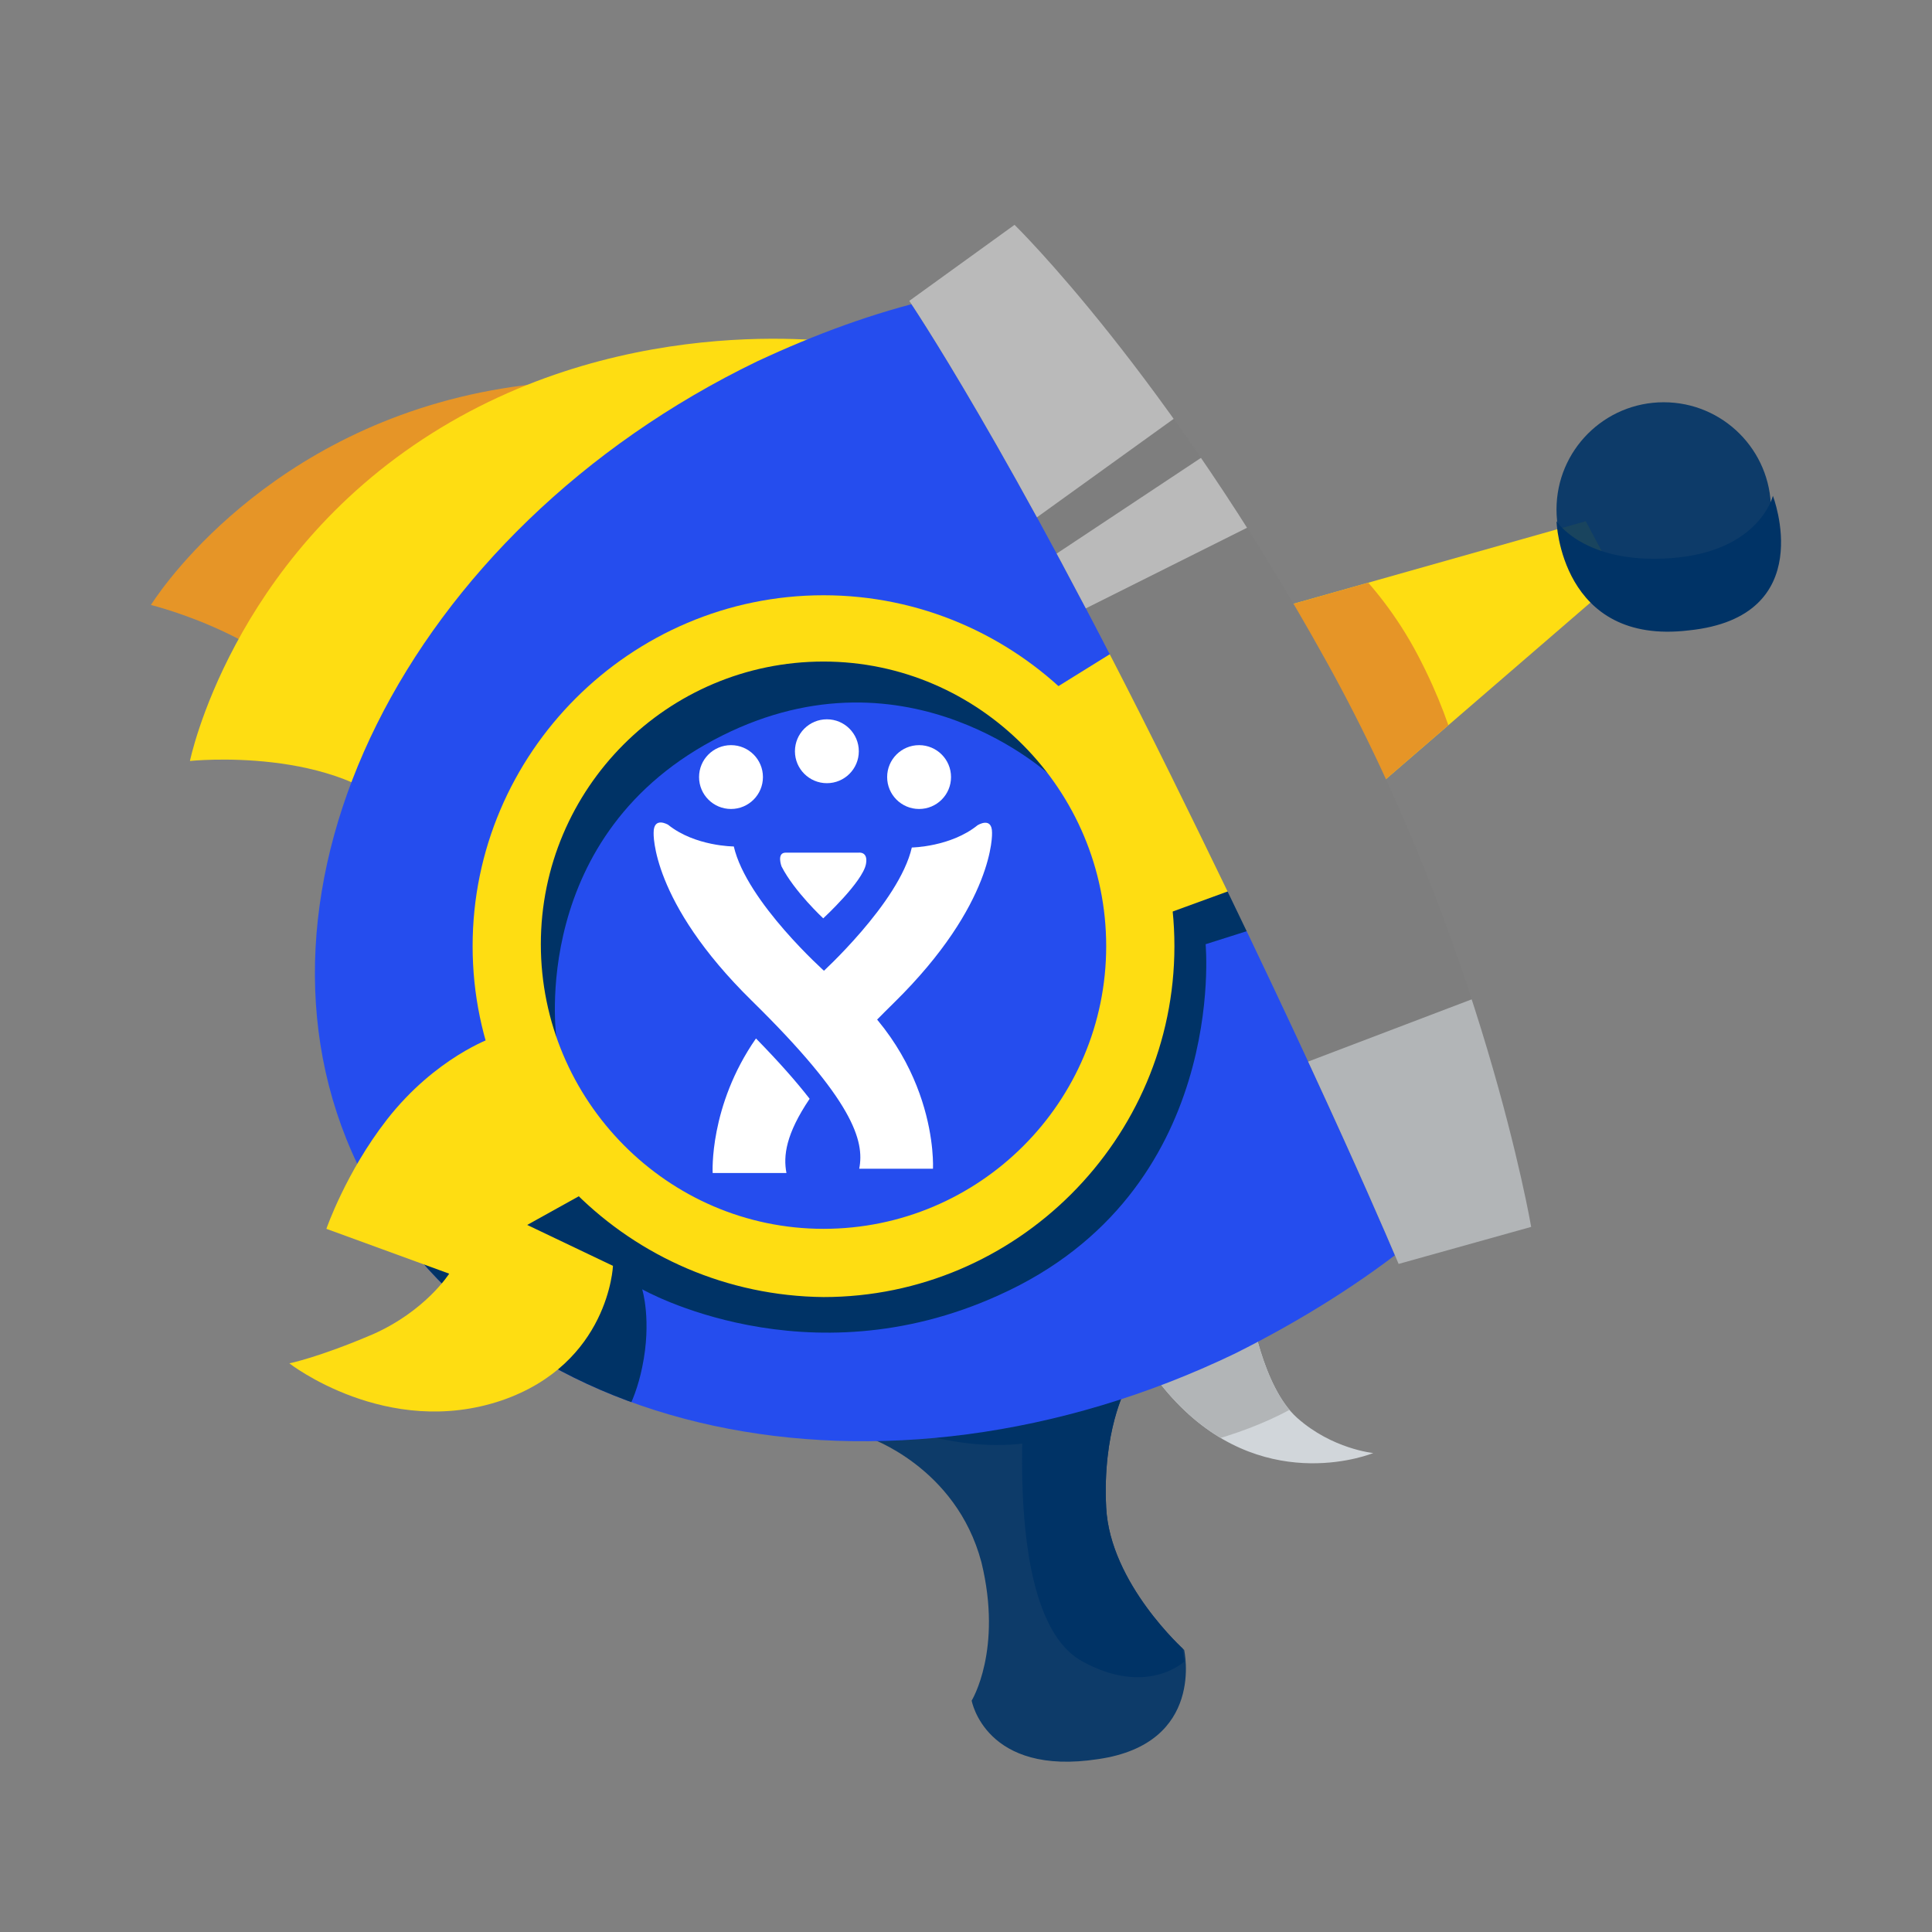 <?xml version="1.0" encoding="UTF-8" standalone="no"?><!DOCTYPE svg PUBLIC "-//W3C//DTD SVG 1.1//EN" "http://www.w3.org/Graphics/SVG/1.1/DTD/svg11.dtd"><svg width="100%" height="100%" viewBox="0 0 48 48" version="1.1" xmlns="http://www.w3.org/2000/svg" xmlns:xlink="http://www.w3.org/1999/xlink" xml:space="preserve" style="fill-rule:evenodd;clip-rule:evenodd;stroke-linejoin:round;stroke-miterlimit:1.414;"><rect x="0" y="0" width="48" height="48" fill="#808080" stroke="none"/><rect id="_48" x="0" y="0" width="48" height="48" style="fill:none;"/><g><rect x="0" y="0" width="48" height="48" style="fill:#036;fill-opacity:0;"/><g id="graphic"><path d="M27.919,16.194l11.479,-3.245l0.775,1.453l-8.864,7.652l-3.39,-5.86Z" style="fill:#fedd12;"/><circle cx="41.335" cy="12.658" r="2.664" style="fill:#036;fill-opacity:0.9;"/><path d="M38.671,12.949c0,0 0.678,1.065 2.809,0.92c2.228,-0.146 2.567,-1.55 2.567,-1.55c0,0 1.163,3.003 -2.082,3.342c-3.197,0.387 -3.294,-2.712 -3.294,-2.712Z" style="fill:#036;"/><clipPath id="_clip1"><path d="M27.919,16.194l11.479,-3.245l0.775,1.453l-8.864,7.652l-3.39,-5.86Z"/></clipPath><g clip-path="url(#_clip1)"><path d="M32.714,13.288c0,0 1.453,0.968 2.518,3.002c1.066,2.035 1.163,3.439 1.163,3.439l-1.841,1.453l-3.439,-6.877l1.599,-1.017Z" style="fill:#e69527;"/></g><path d="M31.067,32.516c0,0 0.291,1.937 1.162,2.712c0.872,0.775 1.889,0.872 1.889,0.872c0,0 -2.567,1.066 -4.795,-1.162c-2.228,-2.228 -0.726,-3.827 -0.726,-3.827l2.47,1.405Z" style="fill:#d1d6da;"/><clipPath id="_clip2"><path d="M31.067,32.516c0,0 0.291,1.937 1.162,2.712c0.872,0.775 1.889,0.872 1.889,0.872c0,0 -2.567,1.066 -4.795,-1.162c-2.228,-2.228 -0.726,-3.827 -0.726,-3.827l2.47,1.405Z"/></clipPath><g clip-path="url(#_clip2)"><path d="M26.32,36.342c0,0 3.73,0 6.2,-1.598c2.422,-1.598 -1.114,-3.633 -1.114,-3.633l-5.037,2.907l0,2.324l-0.049,0Z" style="fill:#b2b5b7;"/></g><path d="M21.574,35.713c0,0 2.179,0.726 2.809,3.1c0.533,2.179 -0.242,3.438 -0.242,3.438c0,0 0.339,1.889 3.148,1.453c2.664,-0.387 2.131,-2.712 2.131,-2.712c0,0 -1.84,-1.647 -1.937,-3.536c-0.097,-1.889 0.484,-2.954 0.484,-2.954l-6.393,1.211Z" style="fill:#036;fill-opacity:0.9;"/><g><clipPath id="_clip3"><path d="M21.574,35.713c0,0 2.518,0.678 2.809,3.1c0.242,2.421 -0.242,3.438 -0.242,3.438c0,0 0.339,1.889 3.148,1.453c2.664,-0.387 2.131,-2.712 2.131,-2.712c0,0 -1.84,-1.647 -1.937,-3.536c-0.097,-1.889 0.484,-2.954 0.484,-2.954l-6.393,1.211Z"/></clipPath><g clip-path="url(#_clip3)"><path d="M25.546,33.63c0,0 -0.824,6.49 1.356,7.653c1.598,0.871 2.518,0 2.518,0l-0.92,-7.653l-2.954,0Z" style="fill:#036;"/></g><clipPath id="_clip4"><path d="M21.574,35.713c0,0 2.518,0.678 2.809,3.1c0.242,2.421 -0.242,3.438 -0.242,3.438c0,0 0.339,1.889 3.148,1.453c2.664,-0.387 2.131,-2.712 2.131,-2.712c0,0 -1.84,-1.647 -1.937,-3.536c-0.097,-1.889 0.484,-2.954 0.484,-2.954l-6.393,1.211Z"/></clipPath><g clip-path="url(#_clip4)"><path d="M22.01,35.325c0,0 2.034,0.92 3.971,0.436c1.938,-0.533 1.841,-1.501 1.841,-1.501l-5.812,1.065Z" style="fill:#036;"/></g></g><path d="M22.494,11.205c0,0 -4.843,-2.616 -10.559,-1.453c-5.666,1.162 -8.185,5.279 -8.185,5.279c0,0 3.584,0.872 4.601,3.1c1.017,2.228 0.775,2.858 0.775,2.858l13.368,-9.784Z" style="fill:#e69527;"/><path d="M21.138,8.541c0,0 -5.425,-0.92 -10.413,2.228c-4.989,3.148 -6.006,8.137 -6.006,8.137c0,0 3.681,-0.388 5.376,1.453c1.695,1.84 1.695,2.615 1.695,2.615l9.348,-14.433Z" style="fill:#fedd12;"/><path d="M23.172,7.427c-1.453,0.339 -2.906,0.872 -4.359,1.55c-8.718,4.214 -13.174,13.174 -9.929,19.955c3.294,6.829 13.029,8.912 21.796,4.698c1.646,-0.823 3.196,-1.792 4.504,-2.858l-3.051,-13.271l-8.961,-10.074Z" style="fill:#254dee;"/><path d="M13.824,25.784c0,0 -0.726,-5.086 4.117,-7.508c4.65,-2.325 8.186,1.017 8.186,1.017c0,0 -4.456,-6.344 -9.929,-2.324c-5.473,4.068 -2.374,8.815 -2.374,8.815Z" style="fill:#036;"/><clipPath id="_clip5"><path d="M23.172,7.427c-1.453,0.339 -2.906,0.872 -4.359,1.55c-8.718,4.214 -13.174,13.174 -9.929,19.955c3.294,6.829 13.029,8.912 21.796,4.698c1.646,-0.823 3.196,-1.792 4.504,-2.858l-3.051,-13.271l-8.961,-10.074Z"/></clipPath><g clip-path="url(#_clip5)"><path d="M14.357,36.342c0,0 1.211,-0.484 1.598,-2.373c0.243,-1.162 0,-1.937 0,-1.937c0,0 4.069,2.325 8.864,0.145c5.715,-2.567 5.134,-8.718 5.134,-8.718l1.986,-0.63l-1.017,-1.889l-2.567,1.066c0,0 0.678,6.248 -4.214,8.427c-4.844,2.131 -9.832,-1.646 -9.832,-1.646l-2.228,1.937l-2.906,0.63l5.182,4.988Z" style="fill:#036;"/></g><path d="M25.642,17.453l4.602,-2.858l2.906,6.587l-4.65,1.696l-2.858,-5.425Z" style="fill:#fedd12;"/><path d="M12.226,25.784c0,0 -1.405,0.484 -2.615,2.034c-1.018,1.308 -1.502,2.712 -1.502,2.712l3.051,1.114c0,0 -0.581,0.92 -1.888,1.502c-1.357,0.581 -2.083,0.726 -2.083,0.726c0,0 2.422,1.889 5.279,0.92c2.664,-0.92 2.761,-3.342 2.761,-3.342l-2.131,-1.017l1.743,-0.968l-2.615,-3.681Z" style="fill:#fedd12;"/><path d="M11.742,23.507c0,-4.795 3.923,-8.718 8.718,-8.718c4.795,0 8.718,3.923 8.718,8.718c0,4.795 -3.923,8.718 -8.718,8.718c-4.795,-0.048 -8.718,-3.923 -8.718,-8.718Zm8.718,7.023c3.875,0 7.023,-3.148 7.023,-7.023c0,-3.875 -3.148,-7.071 -7.023,-7.071c-3.875,0 -7.023,3.148 -7.023,7.023c0,3.875 3.148,7.071 7.023,7.071Z" style="fill:#fedd12;"/><path d="M22.591,7.475c0,0 2.47,3.633 6.49,11.77c3.875,7.846 5.667,12.157 5.667,12.157l3.294,-0.92c0,0 -1.211,-7.072 -5.086,-14.046c-3.972,-7.169 -7.75,-10.85 -7.75,-10.85l-2.615,1.889Z" style="fill:#7e7e7e;"/><g><clipPath id="_clip6"><path d="M22.591,7.475c0,0 2.47,3.633 6.49,11.77c3.875,7.846 5.667,12.157 5.667,12.157l3.294,-0.92c0,0 -1.211,-7.072 -5.086,-14.046c-3.972,-7.169 -7.75,-10.85 -7.75,-10.85l-2.615,1.889Z"/></clipPath><g clip-path="url(#_clip6)"><path d="M25.158,13.288l4.843,-3.488l-4.843,-5.57l-3.342,2.277l3.342,6.781Z" style="fill:#bababa;"/><path d="M25.933,13.966l4.892,-3.245l1.065,1.937l-5.424,2.712l-0.533,-1.404Z" style="fill:#bababa;"/><path d="M31.89,26.607l5.474,-2.083l1.307,6.248l-4.553,1.405l-2.228,-5.57Z" style="fill:#b2b5b7;"/></g></g></g><g><path id="path3962" d="M16.239,20.69c0,0 -0.081,1.699 2.439,4.173c2.52,2.474 2.806,3.479 2.669,4.174l1.832,0c0,0 0.167,-2.871 -2.673,-4.887c0,0 -1.956,-1.739 -2.275,-3.12c0,0 -0.962,-0.001 -1.632,-0.539c0,0 -0.361,-0.217 -0.36,0.199" style="fill:#fff;"/><path id="path3966" d="M20.139,24.615c0.506,0.359 0.915,0.746 1.248,1.138c0.243,-0.259 0.515,-0.537 0.821,-0.837c2.519,-2.474 2.439,-4.226 2.439,-4.226c0.001,-0.416 -0.361,-0.186 -0.361,-0.186c-0.669,0.539 -1.632,0.552 -1.632,0.552c-0.318,1.381 -2.274,3.147 -2.274,3.147c-0.132,0.094 -0.256,0.19 -0.376,0.288c0.085,0.08 0.135,0.124 0.135,0.124" style="fill:#fff;"/><path id="path3970" d="M20.115,27.299c-0.325,-0.42 -0.759,-0.912 -1.333,-1.499c-1.17,1.682 -1.076,3.343 -1.076,3.343l1.833,0c-0.082,-0.427 -0.014,-0.968 0.576,-1.844" style="fill:#fff;"/><path id="path3974" d="M19.52,21.184l1.816,0c0,0 0.237,-0.034 0.179,0.281c-0.082,0.446 -1.062,1.351 -1.062,1.351c0,0 -0.717,-0.665 -1.036,-1.29c0,0 -0.129,-0.342 0.103,-0.342" style="fill:#fff;"/><path id="path3978" d="M23.628,19.306c0,0.438 -0.355,0.793 -0.793,0.793c-0.439,0 -0.794,-0.355 -0.794,-0.793c0,-0.438 0.355,-0.793 0.794,-0.793c0.438,0 0.793,0.355 0.793,0.793" style="fill:#fff;"/><path id="path3982" d="M18.955,19.306c0,0.438 -0.355,0.793 -0.793,0.793c-0.439,0 -0.794,-0.355 -0.794,-0.793c0,-0.438 0.355,-0.793 0.794,-0.793c0.438,0 0.793,0.355 0.793,0.793" style="fill:#fff;"/><path id="path3986" d="M21.337,18.665c0,0.438 -0.355,0.793 -0.793,0.793c-0.438,0 -0.794,-0.355 -0.794,-0.793c0,-0.439 0.356,-0.794 0.794,-0.794c0.438,0 0.793,0.355 0.793,0.794" style="fill:#fff;"/></g></g></svg>